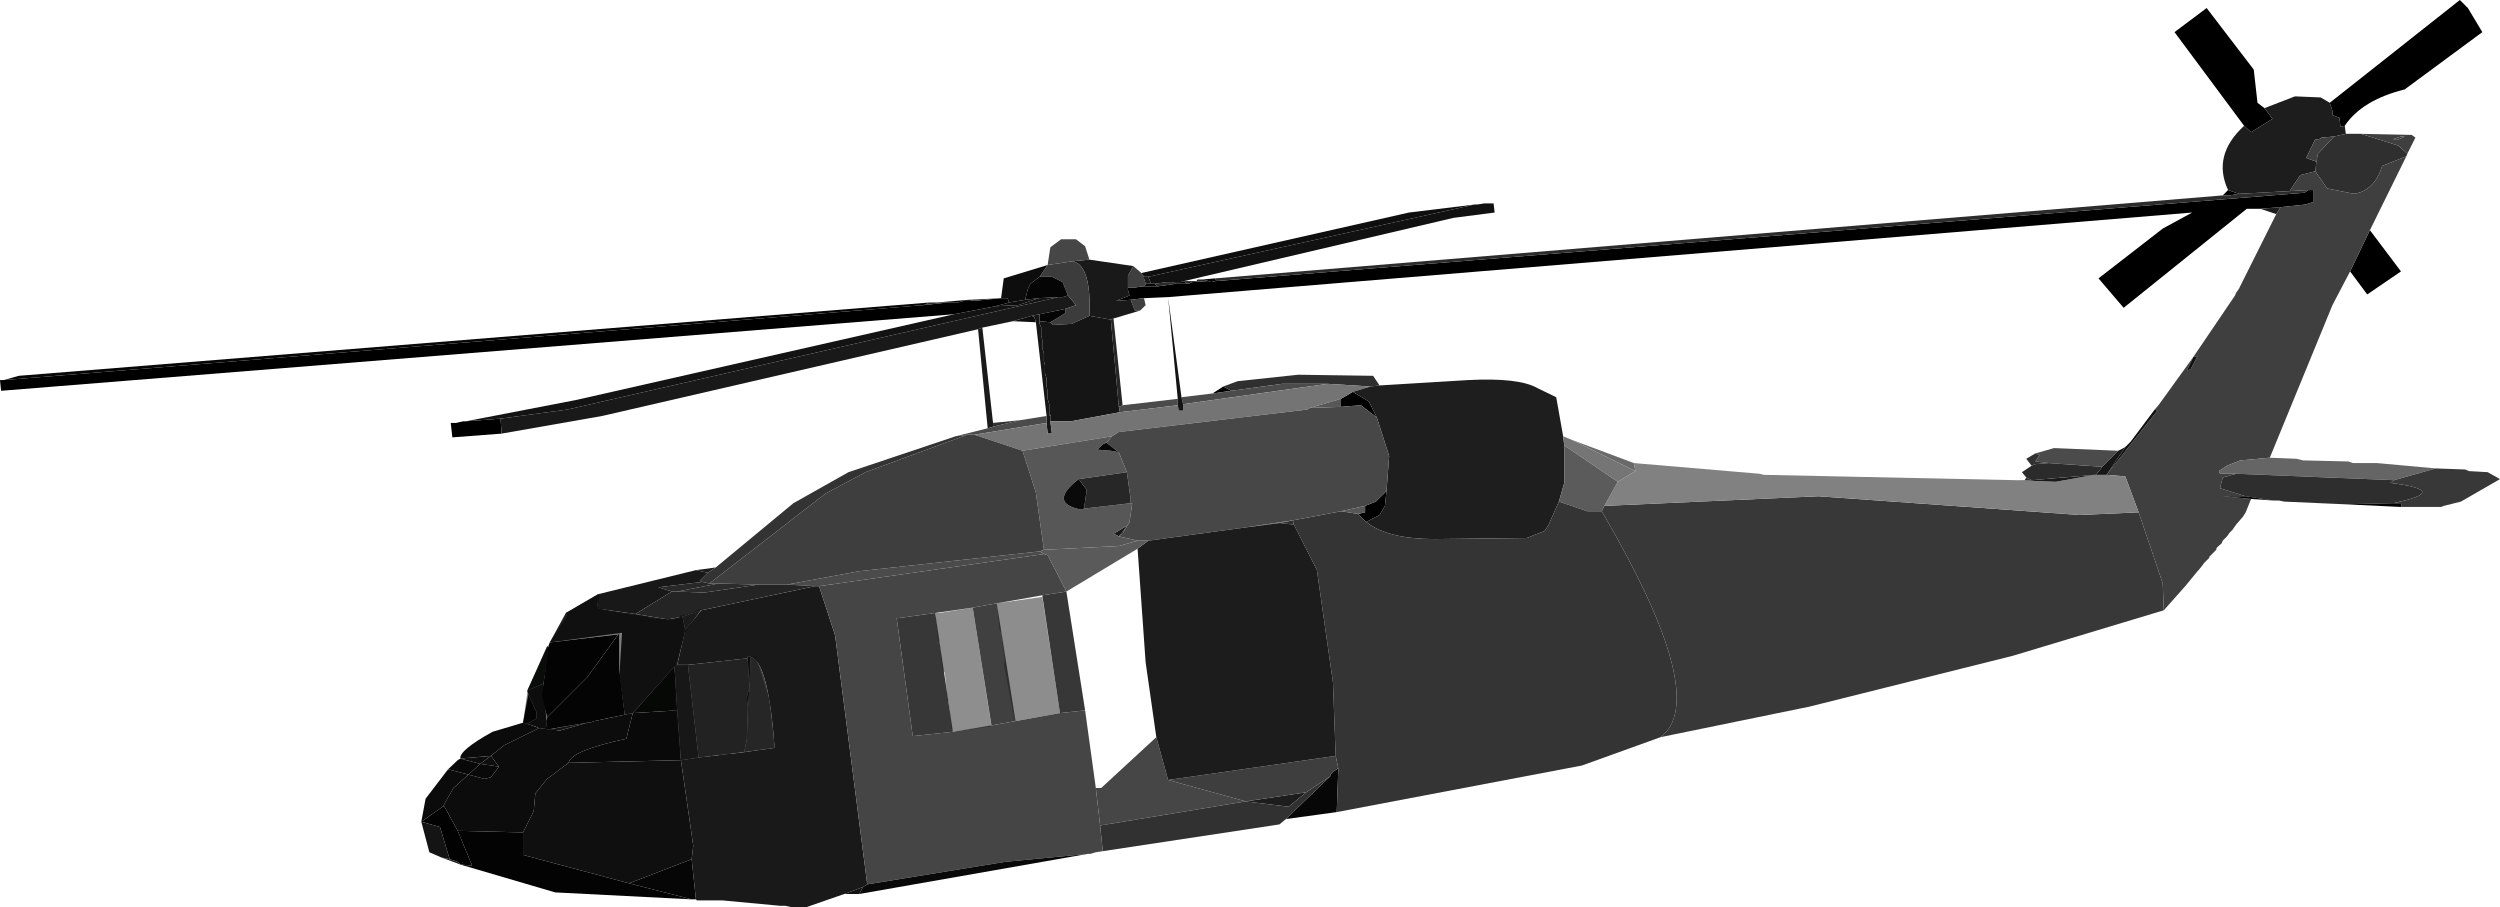 <?xml version="1.0" encoding="UTF-8" standalone="no"?>
<svg xmlns:xlink="http://www.w3.org/1999/xlink" height="84.75px" width="233.5px" xmlns="http://www.w3.org/2000/svg">
  <g transform="matrix(1.0, 0.0, 0.0, 1.0, 120.5, 67.25)">
    <path d="M91.0 -57.15 L91.75 -56.15 89.75 -54.9 89.1 -55.5 82.6 -64.25 85.6 -66.5 90.0 -60.75 90.35 -57.65 91.0 -57.15 M87.6 -49.5 L88.6 -49.15 87.75 -49.0 87.1 -49.0 87.6 -49.5 M98.5 -55.5 L98.1 -55.4 98.0 -56.25 97.35 -56.5 97.35 -56.9 97.1 -57.65 109.25 -67.25 110.0 -66.5 111.35 -64.25 104.1 -58.9 Q100.1 -57.9 98.5 -55.5 M100.85 -45.75 L103.75 -41.9 100.6 -39.75 99.0 -41.9 100.85 -45.75 M-73.65 -26.75 L-78.25 -26.4 -78.4 -27.75 -77.9 -27.75 -77.25 -27.9 -77.0 -27.9 -73.75 -28.15 -73.65 -26.75 M-31.4 -37.9 L-120.4 -30.75 -120.5 -31.75 -120.15 -31.75 -34.25 -38.75 -32.0 -39.0 -31.0 -39.0 -30.5 -39.15 -29.5 -39.15 -27.0 -39.4 -26.4 -39.4 -26.25 -39.0 -27.5 -38.65 -31.4 -37.9 M90.6 -47.75 L89.35 -47.75 77.85 -38.5 75.5 -41.25 81.5 -45.9 84.25 -47.4 -11.4 -39.5 -13.65 -39.4 -14.9 -39.25 -16.25 -39.15 -15.0 -39.65 -15.15 -40.15 -15.15 -40.4 -14.5 -40.4 -13.75 -40.5 -12.4 -40.5 -10.65 -40.75 -9.65 -40.75 -9.5 -40.75 -9.15 -40.9 -7.65 -41.0 -7.4 -40.9 -6.9 -41.0 94.75 -49.25 95.1 -49.5 95.6 -49.5 95.6 -48.4 94.85 -48.15 92.5 -47.9 90.6 -47.75 M-7.25 -30.5 L-6.25 -31.15 -5.5 -30.75 -7.25 -30.5 M5.85 -30.65 L7.35 -29.75 8.1 -28.25 6.6 -29.4 4.75 -29.25 4.75 -30.0 5.85 -30.65 M9.0 -21.4 L8.85 -20.0 8.35 -19.15 7.1 -18.5 6.35 -19.25 7.0 -19.4 7.0 -20.0 8.0 -20.4 9.0 -21.4" fill="#000000" fill-rule="evenodd" stroke="none"/>
    <path d="M89.1 -55.5 L89.75 -54.9 91.75 -56.15 91.0 -57.15 93.85 -58.25 96.25 -58.15 97.1 -57.65 97.35 -56.9 97.35 -56.5 98.0 -56.25 98.1 -55.4 98.5 -55.5 98.6 -54.75 97.5 -54.5 96.35 -54.4 96.1 -54.25 95.75 -54.25 94.9 -52.5 95.85 -52.15 95.75 -51.25 94.35 -50.9 93.35 -49.4 88.6 -49.15 87.6 -49.5 Q86.1 -52.75 89.1 -55.5 M-55.5 -14.0 L-53.65 -14.25 -54.4 -13.75 -55.5 -14.0 M92.1 -47.25 L90.6 -47.75 92.5 -47.9 92.1 -47.25 M-4.15 7.6 L1.5 6.75 -0.15 8.1 -4.15 7.6" fill="#1d1d1d" fill-rule="evenodd" stroke="none"/>
    <path d="M95.75 -51.25 L95.85 -52.15 96.0 -52.9 97.5 -54.5 98.6 -54.75 100.0 -54.75 103.5 -53.65 104.35 -52.9 104.25 -52.65 102.0 -51.75 Q101.25 -49.4 99.35 -49.15 L96.85 -49.65 95.75 -51.25 M-6.25 -31.15 L-4.9 -31.65 0.75 -32.25 7.75 -32.15 8.35 -31.25 7.5 -31.15 3.5 -31.4 -0.75 -31.4 -5.5 -30.75 -6.25 -31.15 M-1.0 -18.4 L0.25 -18.65 0.35 -18.25 -1.0 -18.4" fill="#2f2f2f" fill-rule="evenodd" stroke="none"/>
    <path d="M93.35 -49.4 L94.35 -50.9 95.75 -51.25 96.85 -49.65 99.35 -49.15 Q101.25 -49.4 102.0 -51.75 L104.25 -52.65 100.85 -45.75 99.0 -41.9 97.35 -38.75 91.5 -24.5 88.75 -24.25 87.5 -23.75 86.75 -23.25 86.85 -23.0 88.35 -23.0 87.1 -22.65 86.85 -21.65 89.25 -20.9 87.1 -20.9 89.75 -20.65 89.25 -19.4 89.0 -19.0 88.35 -18.25 88.0 -17.75 87.75 -17.5 87.5 -17.15 87.1 -16.75 87.0 -16.5 86.6 -16.15 86.5 -16.0 86.5 -15.9 85.85 -15.25 85.85 -15.15 85.35 -14.65 85.25 -14.5 84.85 -14.0 84.75 -13.9 83.6 -12.5 81.6 -10.25 81.5 -12.75 79.25 -19.4 78.0 -22.75 76.25 -22.9 81.0 -28.9 80.75 -29.0 81.1 -29.4 84.35 -33.9 88.25 -39.65 88.35 -39.9 88.6 -40.25 92.1 -47.25 92.5 -47.9 94.85 -48.15 95.6 -48.4 95.6 -49.5 95.1 -49.5 93.35 -49.4 M95.85 -52.15 L94.9 -52.5 95.75 -54.25 96.1 -54.25 96.35 -54.4 97.5 -54.5 96.0 -52.9 95.85 -52.15 M103.6 -54.25 L104.1 -54.5 103.75 -54.5 103.0 -54.25 103.6 -54.25 M104.35 -52.9 L103.5 -53.65 100.0 -54.75 104.75 -54.65 105.1 -54.4 104.35 -52.9 M-14.65 -42.4 L-13.9 -41.75 -13.65 -41.4 -13.65 -41.25 -13.5 -40.75 -13.5 -40.65 -13.75 -40.5 -14.5 -40.4 -15.15 -40.4 -15.15 -41.5 -14.65 -42.4 M-14.9 -39.25 L-13.65 -39.4 -13.5 -38.75 -14.0 -38.25 -14.5 -38.25 -14.9 -39.25 M84.35 -33.9 L83.75 -32.65 84.1 -32.75 84.75 -34.0 84.35 -33.9 M-50.75 -5.75 L-50.65 -5.9 -50.65 -5.5 -50.75 -5.75 M-50.4 -5.9 Q-48.75 -5.5 -48.15 2.6 L-51.0 3.0 -50.75 1.85 -50.65 -1.0 -50.5 -3.0 -50.4 -5.9" fill="#3f3f3f" fill-rule="evenodd" stroke="none"/>
    <path d="M103.6 -54.25 L103.0 -54.25 103.75 -54.5 104.1 -54.5 103.6 -54.25" fill="#434343" fill-rule="evenodd" stroke="none"/>
    <path d="M88.6 -49.15 L93.35 -49.4 95.1 -49.5 94.75 -49.25 -6.9 -41.0 -7.0 -41.25 87.1 -49.0 87.75 -49.0 88.6 -49.15 M-33.65 -39.0 L-33.0 -39.0 -32.0 -39.0 -34.25 -38.75 -33.65 -39.0 M-30.0 -39.25 L-27.0 -39.4 -29.5 -39.15 -30.0 -39.25 M-9.9 -41.0 L-8.75 -41.0 -8.65 -41.15 -8.15 -41.15 -7.65 -41.0 -9.15 -40.9 -9.5 -40.75 -9.65 -40.75 -9.9 -41.0 M-10.65 -40.75 L-12.4 -40.5 -12.65 -40.75 -11.5 -40.9 -11.0 -40.9 -10.65 -40.75" fill="#2c2c2c" fill-rule="evenodd" stroke="none"/>
    <path d="M-41.65 16.25 L-45.25 17.5 -46.5 17.5 -47.15 17.35 -47.65 17.35 -53.0 16.85 -55.4 16.85 -55.5 16.75 -55.9 13.0 -55.75 11.75 -56.9 3.75 -55.25 3.5 -51.0 3.0 -48.15 2.6 Q-48.75 -5.5 -50.4 -5.9 L-50.65 -5.9 -50.75 -5.75 -56.25 -5.15 -57.25 -5.15 -56.5 -8.4 -55.0 -10.25 -44.4 -12.5 -44.0 -12.5 -42.5 -7.9 -39.5 15.35 -39.9 15.6 -41.65 16.25 M-29.15 -36.5 L-64.25 -28.4 -73.65 -26.75 -73.75 -28.15 -67.5 -29.0 -21.65 -39.5 -21.25 -39.5 -20.75 -39.65 -20.0 -38.75 -21.0 -38.4 -23.4 -37.9 -24.15 -37.75 -25.9 -37.25 -28.75 -36.65 -29.15 -36.5 M-18.75 -43.0 L-14.65 -42.4 -15.15 -41.5 -15.15 -40.4 -15.15 -40.15 -15.0 -39.65 -16.25 -39.15 -14.9 -39.25 -14.5 -38.25 -14.0 -38.25 -16.5 -37.5 -16.75 -37.4 -18.75 -37.75 Q-18.55 -42.45 -20.3 -42.85 L-18.75 -43.0 M-13.65 -41.4 L-13.25 -41.4 -13.0 -40.75 -13.5 -40.75 -13.65 -41.25 -13.65 -41.4 M-15.25 -18.15 L-15.4 -17.9 -16.0 -17.15 -16.5 -17.4 -15.25 -18.15" fill="#191919" fill-rule="evenodd" stroke="none"/>
    <path d="M-22.65 -42.5 L-22.4 -44.15 -21.4 -44.9 -20.0 -44.9 -19.15 -44.25 -18.75 -43.0 -20.3 -42.85 -22.65 -42.5 M-12.5 1.6 L-11.4 5.6 -4.15 7.6 -17.75 9.85 -18.15 6.35 -17.65 6.35 -12.5 1.6" fill="#464646" fill-rule="evenodd" stroke="none"/>
    <path d="M-22.65 -42.5 L-20.3 -42.85 Q-18.55 -42.45 -18.75 -37.75 L-20.4 -37.0 -22.15 -36.9 -22.4 -37.15 -21.0 -38.0 -21.0 -38.4 -20.0 -38.75 -20.75 -39.65 -21.25 -40.9 -22.25 -41.4 -23.4 -41.4 -22.65 -42.5" fill="#3c3c3c" fill-rule="evenodd" stroke="none"/>
    <path d="M4.35 8.6 L-0.4 9.25 3.75 5.25 3.75 5.1 4.0 4.85 4.5 4.5 4.35 8.6 M-120.15 -31.75 L-118.75 -32.15 -33.65 -39.0 -34.25 -38.75 -120.15 -31.75 M-33.0 -39.0 L-30.0 -39.25 -29.5 -39.15 -30.5 -39.15 -31.0 -39.0 -32.0 -39.0 -33.0 -39.0 M-8.15 -41.15 L-7.0 -41.25 -6.9 -41.0 -7.4 -40.9 -7.65 -41.0 -8.15 -41.15 M-9.65 -40.75 L-10.65 -40.75 -11.0 -40.9 -10.25 -40.9 -9.9 -41.0 -9.65 -40.75 M-12.4 -40.5 L-13.75 -40.5 -13.5 -40.65 -13.5 -40.75 -13.0 -40.75 -12.65 -40.75 -12.4 -40.5" fill="#070707" fill-rule="evenodd" stroke="none"/>
    <path d="M17.25 -48.15 L17.5 -48.15 18.1 -48.25 19.0 -48.25 19.1 -47.4 15.25 -46.9 -9.9 -41.0 -10.25 -40.9 -11.0 -40.9 -11.5 -40.9 -12.65 -40.75 -13.0 -40.75 -13.25 -41.4 17.25 -48.15 M78.0 -25.5 L78.5 -26.0 80.75 -29.0 81.0 -28.9 76.25 -22.9 78.0 -25.5 M84.35 -33.9 L84.75 -34.0 84.1 -32.75 83.75 -32.65 84.35 -33.9" fill="#111111" fill-rule="evenodd" stroke="none"/>
    <path d="M-13.9 -41.75 L11.1 -47.4 17.25 -48.15 -13.25 -41.4 -13.65 -41.4 -13.9 -41.75 M-23.5 -39.4 L-25.4 -38.75 -27.5 -38.65 -26.25 -39.0 -24.75 -39.25 -23.5 -39.4 M-73.9 4.35 L-75.65 4.1 -74.65 3.35 -73.9 4.35" fill="#0e0e0e" fill-rule="evenodd" stroke="none"/>
    <path d="M91.5 -24.5 L94.0 -24.4 94.6 -24.25 98.85 -24.15 99.25 -24.0 101.5 -24.0 107.0 -23.5 103.1 -22.4 88.35 -23.0 86.85 -23.0 86.75 -23.25 87.5 -23.75 88.75 -24.25 91.5 -24.5" fill="#656565" fill-rule="evenodd" stroke="none"/>
    <path d="M98.5 -20.15 L92.85 -20.4 92.35 -20.5 91.85 -20.5 89.25 -20.9 86.85 -21.65 87.1 -22.65 88.35 -23.0 103.1 -22.4 102.75 -22.15 Q108.6 -21.4 103.0 -20.25 L98.5 -20.15" fill="#2e2e2e" fill-rule="evenodd" stroke="none"/>
    <path d="M103.75 -19.9 L98.5 -20.15 103.0 -20.25 103.85 -20.25 103.75 -19.9 M91.85 -20.5 L89.75 -20.65 87.1 -20.9 89.25 -20.9 91.85 -20.5 M-78.5 13.0 L-79.4 10.0 -81.15 9.5 -79.15 8.1 -79.0 8.1 -78.9 8.25 -77.75 10.35 -76.4 13.6 -77.5 13.5 -77.75 13.25 -78.5 13.0" fill="#020202" fill-rule="evenodd" stroke="none"/>
    <path d="M107.0 -23.5 L109.75 -23.4 110.1 -23.25 111.85 -23.15 113.0 -22.5 109.35 -20.4 107.75 -20.0 107.5 -19.9 103.75 -19.9 103.85 -20.25 103.0 -20.25 Q108.6 -21.4 102.75 -22.15 L103.1 -22.4 107.0 -23.5 M81.6 -10.25 L67.5 -6.0 48.5 -1.25 34.6 1.6 Q39.35 -2.0 29.1 -19.5 L29.35 -20.0 49.35 -20.9 73.75 -19.15 79.25 -19.4 81.5 -12.75 81.6 -10.25" fill="#383838" fill-rule="evenodd" stroke="none"/>
    <path d="M32.1 -24.0 L43.85 -23.0 44.25 -22.9 67.85 -22.4 71.5 -22.25 75.1 -22.9 75.25 -22.9 76.25 -22.9 78.0 -22.75 79.25 -19.4 73.75 -19.15 49.35 -20.9 29.35 -20.0 30.6 -22.25 32.25 -23.25 32.1 -24.0" fill="#818181" fill-rule="evenodd" stroke="none"/>
    <path d="M-27.0 -39.4 L-26.75 -41.25 -22.65 -42.5 -23.4 -41.4 -24.25 -40.75 -24.5 -40.25 -24.75 -39.25 -26.25 -39.0 -26.4 -39.4 -27.0 -39.4 M-24.15 -37.75 L-23.9 -37.65 -23.75 -37.15 -25.9 -37.25 -24.15 -37.75 M-74.65 3.35 L-75.65 4.1 -77.5 3.6 -74.65 3.35" fill="#0d0d0d" fill-rule="evenodd" stroke="none"/>
    <path d="M-23.5 -39.4 L-24.75 -39.25 -24.5 -40.25 -24.25 -40.75 -23.4 -41.4 -22.25 -41.4 -21.25 -40.9 -20.75 -39.65 -21.25 -39.5 -21.65 -39.5 -23.5 -39.4 M-21.0 -38.4 L-21.0 -38.0 -22.4 -37.15 -23.4 -37.25 -23.4 -37.9 -21.0 -38.4" fill="#050505" fill-rule="evenodd" stroke="none"/>
    <path d="M-77.0 -27.9 L-66.65 -29.9 -31.4 -37.9 -27.5 -38.65 -25.4 -38.75 -23.5 -39.4 -21.65 -39.5 -67.5 -29.0 -73.75 -28.15 -77.0 -27.9" fill="#131313" fill-rule="evenodd" stroke="none"/>
    <path d="M-22.75 -27.75 L-22.75 -28.4 -23.75 -37.15 -23.9 -37.65 -24.15 -37.75 -23.4 -37.9 -23.4 -37.25 -23.4 -37.0 -23.25 -36.65 -23.25 -35.9 -23.15 -35.5 -23.15 -34.75 -23.0 -34.25 -23.0 -33.5 -22.9 -33.15 -22.9 -32.4 -22.75 -31.9 -22.75 -31.15 -22.65 -30.75 -22.65 -30.0 -22.5 -29.5 -22.5 -28.5 -22.4 -28.4 -22.4 -27.9 -22.25 -26.75 -22.65 -26.75 -22.75 -27.75" fill="#161616" fill-rule="evenodd" stroke="none"/>
    <path d="M-28.25 -27.25 L-29.15 -36.5 -28.75 -36.65 -27.75 -27.75 -27.75 -27.4 -28.25 -27.25 M67.85 -22.4 L68.6 -22.4 69.25 -22.4 75.1 -22.9 71.5 -22.25 67.85 -22.4" fill="#1a1a1a" fill-rule="evenodd" stroke="none"/>
    <path d="M-16.75 -37.4 L-16.5 -37.5 -15.65 -29.4 -16.0 -29.25 -16.75 -37.4" fill="#262626" fill-rule="evenodd" stroke="none"/>
    <path d="M-16.75 -37.4 L-16.0 -29.25 -15.9 -28.75 -20.5 -27.9 -22.4 -27.9 -22.4 -28.4 -22.4 -28.5 -22.5 -28.5 -22.5 -29.5 -22.65 -30.0 -22.65 -30.75 -22.75 -31.15 -22.75 -31.9 -22.9 -32.4 -22.9 -33.15 -23.0 -33.5 -23.0 -34.25 -23.15 -34.75 -23.15 -35.5 -23.25 -35.9 -23.25 -36.65 -23.4 -37.0 -23.4 -37.25 -22.4 -37.15 -22.15 -36.9 -20.4 -37.0 -18.75 -37.75 -16.75 -37.4 M-15.15 -18.25 L-15.65 -17.4 -15.4 -17.9 -15.25 -18.15 -15.15 -18.25" fill="#151515" fill-rule="evenodd" stroke="none"/>
    <path d="M-31.25 -26.5 L-28.25 -27.25 -27.75 -27.4 -25.25 -28.0 -22.75 -28.4 -22.75 -27.75 -29.5 -26.65 -30.15 -26.65 -31.25 -26.5 M69.6 -24.9 L71.35 -25.4 77.35 -25.15 75.85 -23.65 70.85 -24.0 69.6 -24.15 70.0 -24.75 69.6 -24.9 M-10.15 -30.15 L-7.25 -30.5 -5.5 -30.75 -0.75 -31.4 3.5 -31.4 -10.0 -29.5 -10.15 -30.15 M-10.5 -30.0 L-10.5 -29.4 -15.9 -28.75 -16.0 -29.25 -15.65 -29.4 -10.5 -30.0 M-47.0 -12.65 L-40.25 -13.9 -23.4 -15.75 -23.0 -15.5 -44.0 -12.5 -44.4 -12.5 -47.0 -12.65 M-22.5 -28.5 L-22.4 -28.5 -22.4 -28.4 -22.5 -28.5" fill="#4b4b4b" fill-rule="evenodd" stroke="none"/>
    <path d="M7.5 -31.15 L5.85 -30.65 4.75 -30.0 1.85 -29.15 1.6 -29.0 -16.0 -26.9 -16.65 -26.5 -25.0 -25.15 -29.5 -26.65 -22.75 -27.75 -22.65 -26.75 -22.25 -26.75 -22.4 -27.9 -20.5 -27.9 -15.9 -28.75 -10.5 -29.4 -10.4 -28.9 -10.0 -28.9 -10.0 -29.5 3.5 -31.4 7.5 -31.15" fill="#747474" fill-rule="evenodd" stroke="none"/>
    <path d="M8.35 -31.25 L16.6 -31.75 Q21.35 -32.0 23.1 -31.0 L24.85 -30.15 25.5 -26.5 25.6 -25.65 25.6 -22.15 25.1 -20.4 24.1 -18.15 23.75 -17.65 22.1 -17.0 13.5 -16.9 Q9.1 -16.9 7.1 -18.5 L8.35 -19.15 8.85 -20.0 9.0 -21.4 9.25 -24.65 8.1 -28.25 7.35 -29.75 5.85 -30.65 7.5 -31.15 8.35 -31.25" fill="#1e1e1e" fill-rule="evenodd" stroke="none"/>
    <path d="M25.5 -26.5 L26.35 -26.15 32.25 -23.25 30.6 -22.25 25.6 -25.65 25.5 -26.5" fill="#757575" fill-rule="evenodd" stroke="none"/>
    <path d="M25.1 -20.4 L25.6 -22.15 25.6 -25.65 30.6 -22.25 29.35 -20.0 29.1 -19.5 27.75 -19.5 25.1 -20.4" fill="#5b5b5b" fill-rule="evenodd" stroke="none"/>
    <path d="M34.6 1.6 L27.25 4.25 4.35 8.6 4.5 4.5 4.25 3.35 4.0 -3.5 2.5 -14.0 0.35 -18.25 0.25 -18.65 4.75 -19.5 6.35 -19.25 7.1 -18.5 Q9.1 -16.9 13.5 -16.9 L22.1 -17.0 23.75 -17.65 24.1 -18.15 25.1 -20.4 27.75 -19.5 29.1 -19.5 Q39.35 -2.0 34.6 1.6" fill="#343434" fill-rule="evenodd" stroke="none"/>
    <path d="M8.1 -28.25 L9.25 -24.65 9.0 -21.4 8.0 -20.4 7.0 -20.0 4.75 -19.5 0.25 -18.65 -4.45 -17.95 -13.25 -16.75 -14.25 -16.75 -16.0 -17.15 -15.65 -17.4 -15.15 -18.25 -15.0 -18.5 -14.75 -20.25 -14.9 -20.25 -14.9 -20.65 -15.25 -23.15 -16.0 -25.0 -17.15 -25.9 -16.65 -26.5 -16.0 -26.9 1.6 -29.0 1.85 -29.15 4.75 -29.25 6.6 -29.4 8.1 -28.25" fill="#474747" fill-rule="evenodd" stroke="none"/>
    <path d="M-79.25 12.85 L-80.4 12.35 -81.15 9.5 -79.4 10.0 -78.5 13.0 -79.25 12.85 M-11.4 -39.5 L-10.15 -30.15 -10.0 -29.5 -10.0 -28.9 -10.4 -28.9 -10.5 -29.4 -10.5 -30.0 -11.4 -39.5" fill="#141414" fill-rule="evenodd" stroke="none"/>
    <path d="M4.75 -30.0 L4.75 -29.25 1.85 -29.15 4.75 -30.0 M4.75 -19.5 L7.0 -20.0 7.0 -19.4 6.35 -19.25 4.75 -19.5 M-16.65 -26.5 L-17.15 -25.9 -17.5 -25.75 -18.0 -25.25 -16.75 -25.15 -16.0 -25.0 -15.25 -23.15 -19.75 -22.5 Q-22.65 -20.25 -19.5 -19.65 L-19.25 -19.75 -14.9 -20.25 -14.75 -20.25 -15.0 -18.5 -15.15 -18.25 -15.25 -18.15 -16.5 -17.4 -16.0 -17.15 -14.25 -16.75 -16.0 -16.25 -23.0 -15.9 -23.75 -21.25 -25.0 -25.15 -16.65 -26.5 M-4.45 -17.95 L0.25 -18.65 -1.0 -18.4 -4.45 -17.95" fill="#575757" fill-rule="evenodd" stroke="none"/>
    <path d="M4.25 3.35 L4.5 4.5 4.0 4.85 3.75 5.1 3.75 5.25 1.5 6.75 -4.15 7.6 -11.4 5.6 4.25 3.35 M-30.15 -26.65 L-29.5 -26.65 -25.0 -25.15 -23.75 -21.25 -23.0 -15.9 -23.4 -15.75 -40.25 -13.9 -47.0 -12.65 -49.65 -12.65 -53.4 -12.75 -54.25 -12.75 -43.4 -21.15 -39.65 -23.15 -30.15 -26.65" fill="#3e3e3e" fill-rule="evenodd" stroke="none"/>
    <path d="M-25.25 -28.0 L-27.75 -27.4 -27.75 -27.75 -25.25 -28.0" fill="#303030" fill-rule="evenodd" stroke="none"/>
    <path d="M-53.65 -14.25 L-46.4 -20.25 -41.25 -23.15 -31.25 -26.5 -30.15 -26.65 -39.65 -23.15 -43.4 -21.15 -54.25 -12.75 -54.9 -12.9 -55.15 -13.0 -54.4 -13.75 -53.65 -14.25" fill="#333333" fill-rule="evenodd" stroke="none"/>
    <path d="M-78.65 4.6 L-77.75 3.75 -77.5 3.6 -75.65 4.1 -76.75 5.1 -78.65 4.6 M-71.65 0.25 L-71.15 -2.4 -70.4 -0.75 -70.4 -0.15 -71.25 0.35 -71.65 0.25 M-17.15 -25.9 L-16.0 -25.0 -16.75 -25.15 -18.0 -25.25 -17.5 -25.75 -17.15 -25.9" fill="#080808" fill-rule="evenodd" stroke="none"/>
    <path d="M77.35 -25.15 L78.0 -25.5 76.25 -22.9 75.25 -22.9 75.85 -23.65 77.35 -25.15" fill="#171717" fill-rule="evenodd" stroke="none"/>
    <path d="M-0.4 9.25 L-1.0 9.75 -17.5 12.25 -17.75 9.85 -4.15 7.6 -0.15 8.1 1.5 6.75 3.75 5.25 -0.4 9.25 M68.6 -22.4 L68.75 -22.65 69.25 -22.4 68.6 -22.4 M69.25 -23.75 L68.75 -24.4 69.6 -24.9 70.0 -24.75 69.6 -24.15 70.85 -24.0 69.6 -23.9 69.25 -23.75" fill="#313131" fill-rule="evenodd" stroke="none"/>
    <path d="M68.75 -22.65 L68.35 -23.15 69.25 -23.75 69.6 -23.9 70.85 -24.0 75.85 -23.65 75.25 -22.9 75.1 -22.9 69.25 -22.4 68.75 -22.65 M-53.4 -12.75 L-49.65 -12.65 -54.75 -11.9 -57.25 -12.0 -53.4 -12.75" fill="#2b2b2b" fill-rule="evenodd" stroke="none"/>
    <path d="M26.35 -26.15 L32.1 -24.0 32.25 -23.25 26.35 -26.15" fill="#6a6a6a" fill-rule="evenodd" stroke="none"/>
    <path d="M-15.25 -23.15 L-14.9 -20.65 -14.9 -20.25 -19.25 -19.75 -19.0 -21.5 -19.75 -22.5 -15.25 -23.15" fill="#272727" fill-rule="evenodd" stroke="none"/>
    <path d="M-19.75 -22.5 L-19.0 -21.5 -19.25 -19.75 -19.5 -19.65 Q-22.65 -20.25 -19.75 -22.5" fill="#0a0a0a" fill-rule="evenodd" stroke="none"/>
    <path d="M-15.65 -17.4 L-16.0 -17.15 -15.4 -17.9 -15.65 -17.4" fill="#212121" fill-rule="evenodd" stroke="none"/>
    <path d="M0.35 -18.25 L2.5 -14.0 4.0 -3.5 4.25 3.35 -11.4 5.6 -12.5 1.6 -13.5 -5.4 -14.25 -16.0 -13.25 -16.75 -4.45 -17.95 -1.0 -18.4 0.35 -18.25" fill="#1c1c1c" fill-rule="evenodd" stroke="none"/>
    <path d="M-14.25 -16.75 L-13.25 -16.75 -14.25 -16.0 -20.9 -12.0 -22.65 -15.4 -23.0 -15.5 -23.4 -15.75 -23.0 -15.9 -16.0 -16.25 -14.25 -16.75" fill="#5a5a5a" fill-rule="evenodd" stroke="none"/>
    <path d="M-17.5 12.25 L-18.15 12.35 -18.65 12.5 -18.9 12.5 -26.65 13.25 -39.5 15.35 -42.5 -7.9 -44.0 -12.5 -23.0 -15.5 -22.65 -15.4 -20.9 -12.0 -23.15 -11.65 -27.4 -10.9 -29.65 -10.5 -33.15 -10.0 -36.75 -9.5 -35.25 1.5 -31.5 1.1 -27.9 0.5 -25.65 0.1 -21.5 -0.65 -19.15 -0.9 -18.15 6.35 -17.75 9.85 -17.5 12.25" fill="#454545" fill-rule="evenodd" stroke="none"/>
    <path d="M-64.65 -11.75 L-55.5 -14.0 -54.4 -13.75 -55.15 -13.0 -54.9 -12.9 -59.0 -12.4 -57.75 -12.0 -61.15 -9.9 -64.65 -10.4 -64.65 -11.75" fill="#181818" fill-rule="evenodd" stroke="none"/>
    <path d="M-69.0 0.85 L-65.65 0.25 -68.25 1.0 -69.0 0.85 M-62.15 -0.5 L-62.65 -4.15 -62.4 -8.15 -69.15 -7.25 -67.65 -10.0 -64.65 -11.75 -64.65 -10.4 -61.15 -9.9 -58.15 -9.4 -56.75 -9.65 -56.5 -8.4 -57.25 -5.15 -56.25 -5.15 -55.25 3.5 -56.9 3.75 -57.25 -0.9 -57.5 -5.0 -61.4 -0.65 -62.15 -0.5" fill="#202020" fill-rule="evenodd" stroke="none"/>
    <path d="M-69.4 0.85 L-69.0 0.85 -68.25 1.0 -65.65 0.25 -65.4 0.25 -65.0 0.1 -62.15 -0.5 -61.4 -0.65 -62.0 1.75 Q-67.15 2.85 -67.4 4.0 L-69.4 5.5 -70.5 6.85 -70.65 8.5 -71.65 10.5 -77.75 10.35 -78.9 8.25 -79.0 8.1 -79.15 8.1 -78.15 6.35 -76.75 5.1 -75.25 5.5 -74.65 5.35 -73.9 4.35 -74.65 3.35 -73.4 2.35 -70.15 0.75 -69.4 0.85" fill="#0c0c0c" fill-rule="evenodd" stroke="none"/>
    <path d="M-57.25 -0.9 L-61.4 -0.65 -57.5 -5.0 -57.25 -0.9" fill="#050805" fill-rule="evenodd" stroke="none"/>
    <path d="M-18.9 12.5 L-40.25 16.25 -39.9 15.6 -39.5 15.35 -26.65 13.25 -18.9 12.5 M-67.4 4.0 Q-67.15 2.85 -62.0 1.75 L-61.4 -0.65 -57.25 -0.9 -56.9 3.75 -67.4 4.0 M-75.65 4.1 L-73.9 4.35 -74.65 5.35 -75.25 5.5 -76.75 5.1 -75.65 4.1" fill="#090909" fill-rule="evenodd" stroke="none"/>
    <path d="M-56.9 3.75 L-55.75 11.75 -55.9 13.0 -61.75 15.25 -71.65 12.6 -71.65 10.5 -70.65 8.5 -70.5 6.85 -69.4 5.5 -67.4 4.0 -56.9 3.75" fill="#0f0f0f" fill-rule="evenodd" stroke="none"/>
    <path d="M-54.25 -12.75 L-53.4 -12.75 -57.25 -12.0 -57.75 -12.0 -59.0 -12.4 -54.9 -12.9 -54.25 -12.75" fill="#282828" fill-rule="evenodd" stroke="none"/>
    <path d="M-49.65 -12.65 L-47.0 -12.65 -44.4 -12.5 -55.0 -10.25 -56.75 -9.65 -58.15 -9.4 -61.15 -9.9 -57.75 -12.0 -57.25 -12.0 -54.75 -11.9 -49.65 -12.65" fill="#242424" fill-rule="evenodd" stroke="none"/>
    <path d="M-31.5 1.1 L-35.25 1.5 -36.75 -9.5 -33.15 -10.0 -31.5 1.1 M-23.15 -11.65 L-20.9 -12.0 -19.15 -0.9 -21.5 -0.65 -23.15 -11.65 M-56.75 -9.65 L-55.0 -10.25 -56.5 -8.4 -56.75 -9.65 M-56.25 -5.15 L-50.75 -5.75 -50.65 -5.5 -50.5 -3.0 -50.75 -2.15 -50.65 -1.0 -50.75 1.85 -51.0 3.0 -55.25 3.5 -56.25 -5.15" fill="#373737" fill-rule="evenodd" stroke="none"/>
    <path d="M-29.65 -10.5 L-27.4 -10.9 -25.65 0.1 -27.9 0.5 -29.65 -10.5" fill="#404040" fill-rule="evenodd" stroke="none"/>
    <path d="M-81.15 9.5 L-80.75 7.35 -78.65 4.6 -76.75 5.1 -78.15 6.35 -79.15 8.1 -81.15 9.5 M-77.5 3.6 Q-77.65 2.85 -74.5 1.1 L-71.65 0.25 -71.25 0.35 -70.15 0.75 -73.4 2.35 -74.65 3.35 -77.5 3.6 M-50.65 -5.9 L-50.4 -5.9 -50.5 -3.0 -50.65 -1.0 -50.75 -2.15 -50.5 -3.0 -50.65 -5.5 -50.65 -5.9" fill="#0b0b0b" fill-rule="evenodd" stroke="none"/>
    <path d="M-71.25 -2.75 L-69.4 -6.9 -69.15 -6.75 -69.75 -3.4 -71.25 -2.75" fill="#131912" fill-rule="evenodd" stroke="none"/>
    <path d="M-71.15 -2.4 L-71.25 -2.75 -69.75 -3.4 -69.4 0.85 -70.15 0.75 -71.25 0.35 -70.4 -0.15 -70.4 -0.75 -71.15 -2.4" fill="#1b1b1b" fill-rule="evenodd" stroke="none"/>
    <path d="M-55.5 16.75 L-55.9 16.75 -61.75 15.25 -55.9 13.0 -55.5 16.75" fill="#060606" fill-rule="evenodd" stroke="none"/>
    <path d="M-55.9 16.75 L-68.65 16.1 -77.5 13.5 -76.4 13.6 -77.75 10.35 -71.65 10.5 -71.65 12.6 -61.75 15.25 -55.9 16.75" fill="#030303" fill-rule="evenodd" stroke="none"/>
    <path d="M-77.5 13.5 L-79.25 12.85 -78.5 13.0 -77.75 13.25 -77.5 13.5" fill="#1f1f1f" fill-rule="evenodd" stroke="none"/>
    <path d="M-40.25 16.25 L-41.65 16.25 -39.9 15.6 -40.25 16.25" fill="#121212" fill-rule="evenodd" stroke="none"/>
    <path d="M-69.25 -7.0 L-69.9 -2.25 -69.4 -0.25 -69.4 -0.15 -69.5 0.1 -69.4 0.6 -69.5 0.85 -70.25 0.75 -70.25 0.6 -71.4 0.35 -71.65 0.35 -71.65 0.25 -71.25 -2.5 -71.25 -2.75 -69.25 -7.0 M-62.75 -8.0 L-69.15 -7.25 -67.5 -9.75 -67.65 -10.0 -64.65 -11.75 -64.5 -11.5 -64.75 -10.75 -64.65 -10.5 -63.4 -10.15 -60.0 -9.65 -59.75 -9.5 -57.65 -9.4 -57.25 -9.5 -57.0 -9.65 -57.0 -9.75 -56.75 -9.75 -56.15 -9.9 -55.0 -10.4 -56.5 -8.15 -57.4 -5.0 -57.5 -4.9 -61.4 -0.65 -62.15 -0.5 -62.65 -4.65 -62.65 -8.15 -62.75 -8.0 M-65.65 0.25 L-68.65 1.0 -69.15 0.85 -65.65 0.25" fill="#000000" fill-opacity="0.51" fill-rule="evenodd" stroke="none"/>
    <path d="M-69.25 -7.0 L-69.15 -7.25 -62.75 -8.0 -65.65 -4.0 -69.4 -0.25 -69.9 -2.25 -69.25 -7.0" fill="#030303" fill-rule="evenodd" stroke="none"/>
    <path d="M-69.4 -0.25 L-65.65 -4.0 -62.75 -8.0 -62.65 -8.15 -62.65 -4.65 -62.15 -0.5 -65.0 0.1 -65.4 0.25 -65.65 0.25 -69.15 0.85 -69.5 0.85 -69.4 0.6 -69.5 0.1 -69.4 -0.15 -69.4 -0.25" fill="#040404" fill-rule="evenodd" stroke="none"/>
    <path d="M-57.4 -5.0 L-50.75 -5.75 -50.65 -5.9 -49.9 -5.9 -48.65 -2.0 -48.15 2.6 -52.15 3.1 -52.4 3.25 -53.5 3.25 -56.65 3.75 -56.9 3.75 -57.0 3.75 -57.25 3.6 -56.9 3.75 -57.4 -0.5 -57.65 -0.9 -57.4 -1.4 -57.5 -4.9 -57.4 -5.0" fill="#0e0e0e" fill-opacity="0.51" fill-rule="evenodd" stroke="none"/>
    <path d="M-27.4 -10.9 L-23.15 -11.5 -21.5 -0.65 -25.65 0.1 -25.75 0.0 -26.75 -5.25 -26.65 -5.5 -27.0 -8.15 -27.15 -8.4 -27.4 -10.9" fill="#212121" fill-opacity="0.51" fill-rule="evenodd" stroke="none"/>
    <path d="M-29.65 -10.5 L-27.9 0.6 -31.5 1.1 -31.65 0.75 -31.9 -1.65 -32.0 -1.9 -32.25 -4.4 -32.5 -4.75 -32.75 -7.25 -32.9 -7.5 -33.15 -10.0 -32.75 -10.0 -29.65 -10.5" fill="#232323" fill-opacity="0.51" fill-rule="evenodd" stroke="none"/>
  </g>
</svg>
